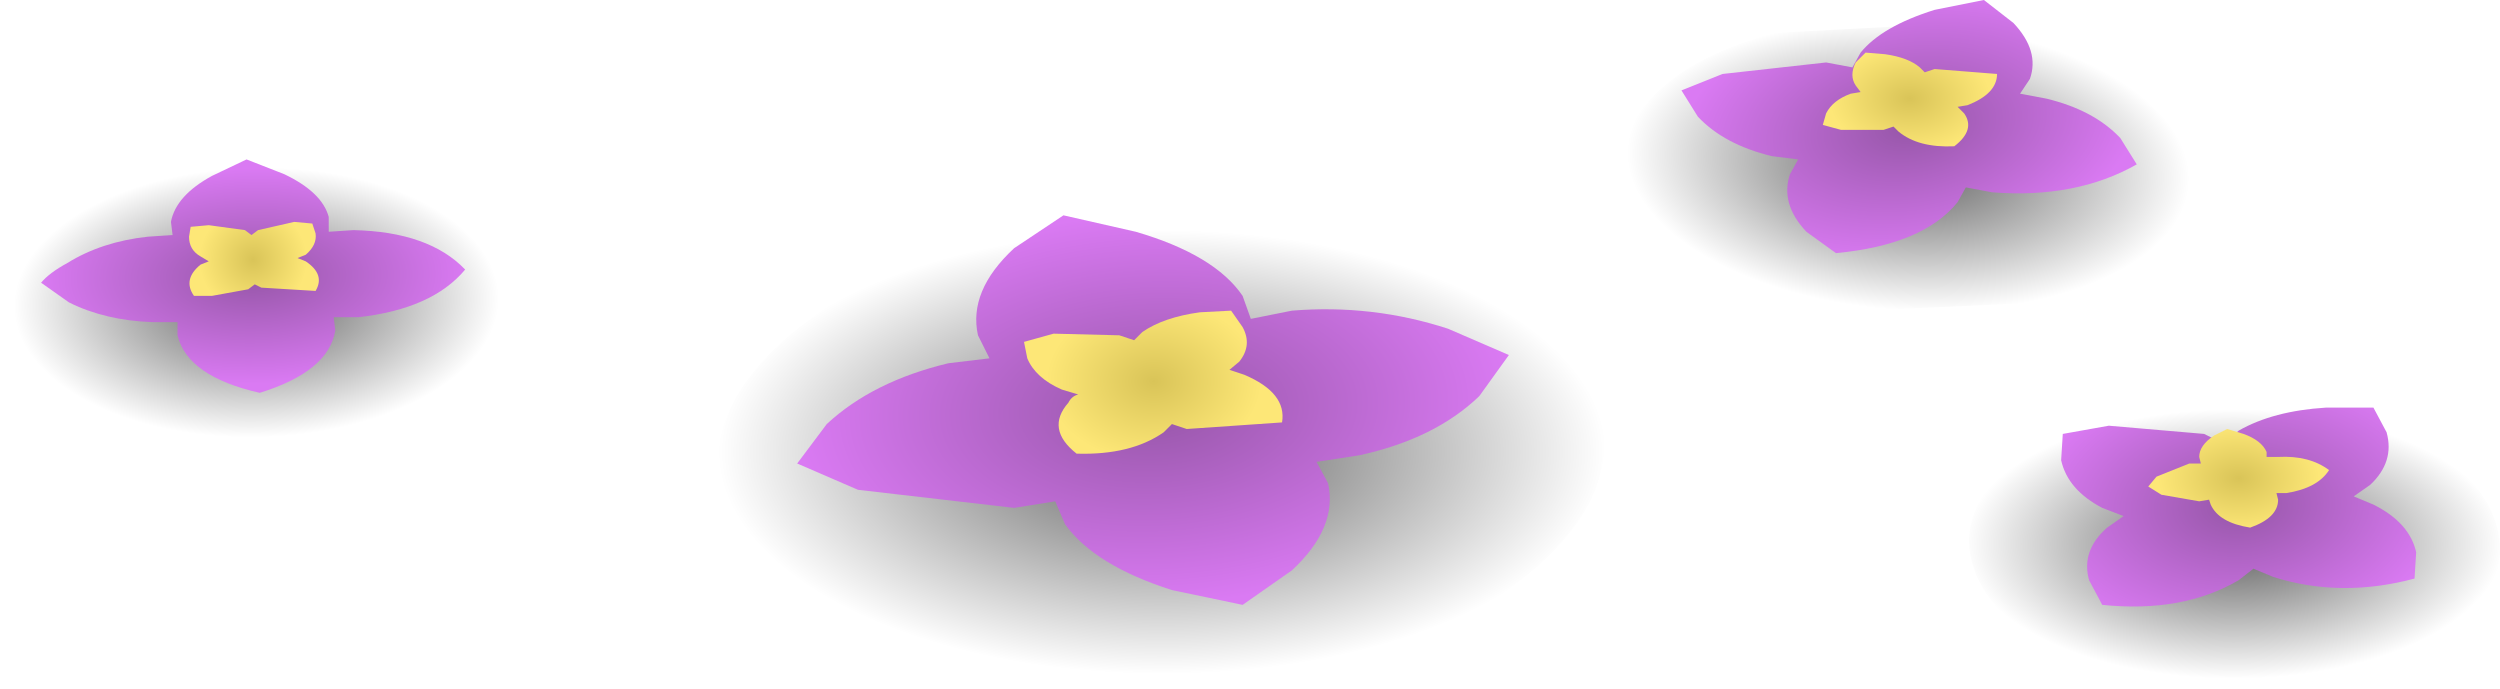 <?xml version="1.0" encoding="UTF-8" standalone="no"?>
<svg xmlns:xlink="http://www.w3.org/1999/xlink" height="20.95px" width="76.05px" xmlns="http://www.w3.org/2000/svg">
  <g transform="matrix(1.0, 0.0, 0.0, 1.0, 0.0, 0.0)">
    <use height="20.95" transform="matrix(1.0, 0.0, 0.0, 1.0, 0.0, 0.0)" width="76.05" xlink:href="#shape0"/>
  </g>
  <defs>
    <g id="shape0" transform="matrix(1.0, 0.0, 0.0, 1.0, 0.0, 0.0)">
      <path d="M7.55 5.1 Q10.8 5.0 13.15 6.15 15.5 7.25 15.6 8.95 15.7 10.65 13.45 11.95 11.25 13.2 8.0 13.3 4.8 13.4 2.45 12.3 0.1 11.15 0.0 9.45 -0.1 7.75 2.1 6.45 4.3 5.2 7.55 5.1" fill="url(#gradient0)" fill-rule="evenodd" stroke="none"/>
      <path d="M7.5 4.85 L8.65 5.3 Q9.8 5.85 10.0 6.6 L10.0 7.05 10.75 7.0 Q13.05 7.05 14.15 8.2 13.15 9.4 10.9 9.65 L10.15 9.65 10.2 10.05 Q10.0 11.3 7.9 11.95 5.7 11.45 5.4 10.2 L5.4 9.8 4.65 9.8 Q3.2 9.75 2.1 9.2 L1.25 8.6 Q1.5 8.3 2.05 8.0 3.1 7.35 4.5 7.2 L5.25 7.15 5.2 6.75 Q5.35 5.95 6.45 5.35 L7.5 4.85" fill="url(#gradient1)" fill-rule="evenodd" stroke="none"/>
      <path d="M6.45 9.0 L5.9 9.0 Q5.55 8.5 6.1 8.05 L6.35 7.95 6.1 7.8 Q5.75 7.6 5.75 7.2 L5.8 6.9 6.35 6.85 7.45 7.0 7.65 7.15 7.85 7.0 8.95 6.75 9.5 6.8 9.6 7.1 Q9.65 7.45 9.3 7.75 L9.05 7.85 9.3 7.95 Q9.9 8.35 9.6 8.85 L7.95 8.75 7.75 8.65 7.55 8.8 6.45 9.0" fill="url(#gradient2)" fill-rule="evenodd" stroke="none"/>
      <path d="M49.7 3.7 Q50.8 1.85 54.0 1.0 L60.65 0.65 Q64.15 1.2 65.8 2.9 67.5 4.6 66.45 6.45 65.35 8.3 62.15 9.2 L55.5 9.5 Q52.0 8.95 50.3 7.25 48.6 5.55 49.7 3.7" fill="url(#gradient3)" fill-rule="evenodd" stroke="none"/>
      <path d="M51.65 3.55 L51.15 2.75 52.4 2.25 55.55 1.9 56.35 2.05 56.6 1.6 Q57.25 0.8 58.85 0.3 L60.35 0.0 61.25 0.7 Q62.05 1.55 61.75 2.4 L61.45 2.85 62.25 3.0 Q63.7 3.35 64.5 4.2 L65.0 5.0 Q63.15 6.05 60.6 5.85 L59.8 5.7 59.55 6.15 Q58.5 7.45 55.85 7.7 L54.95 7.05 Q54.15 6.2 54.45 5.3 L54.7 4.85 53.9 4.75 Q52.45 4.4 51.65 3.55" fill="url(#gradient4)" fill-rule="evenodd" stroke="none"/>
      <path d="M58.85 2.1 L60.75 2.25 Q60.75 2.85 59.85 3.2 L59.55 3.25 59.75 3.45 Q60.1 3.95 59.45 4.45 58.35 4.5 57.75 4.0 L57.6 3.85 57.3 3.95 56.0 3.95 55.45 3.8 55.55 3.45 Q55.75 3.05 56.3 2.85 L56.6 2.8 56.45 2.6 Q56.25 2.3 56.45 1.9 L56.75 1.6 57.35 1.65 Q58.05 1.75 58.4 2.05 L58.55 2.2 58.85 2.1" fill="url(#gradient5)" fill-rule="evenodd" stroke="none"/>
      <path d="M48.4 11.75 Q49.7 14.6 46.8 17.2 43.9 19.8 38.45 20.6 33.05 21.45 28.3 20.0 23.5 18.6 22.25 15.75 20.95 12.95 23.85 10.35 26.75 7.75 32.2 6.9 37.6 6.1 42.35 7.5 47.15 8.95 48.4 11.75" fill="url(#gradient6)" fill-rule="evenodd" stroke="none"/>
      <path d="M29.75 10.2 Q29.45 8.85 30.85 7.55 L32.35 6.55 34.55 7.05 Q36.95 7.75 37.8 9.0 L38.05 9.7 39.3 9.45 Q41.75 9.25 44.05 10.0 L45.9 10.8 45.0 12.05 Q43.65 13.35 41.35 13.85 L40.05 14.05 40.4 14.7 Q40.7 16.05 39.3 17.35 L37.8 18.4 35.65 17.95 Q33.3 17.2 32.4 15.95 L32.1 15.25 30.85 15.45 26.1 14.9 24.25 14.1 25.15 12.9 Q26.55 11.6 28.85 11.05 L30.1 10.9 29.75 10.2" fill="url(#gradient7)" fill-rule="evenodd" stroke="none"/>
      <path d="M31.15 10.4 L32.05 10.15 34.05 10.2 34.5 10.35 34.75 10.1 Q35.4 9.65 36.5 9.5 L37.45 9.45 37.8 9.95 Q38.1 10.5 37.7 11.0 L37.4 11.25 37.85 11.4 Q39.15 11.95 39.0 12.85 L36.1 13.05 35.65 12.9 35.4 13.15 Q34.4 13.85 32.75 13.8 31.8 13.05 32.5 12.25 32.6 12.05 32.8 12.0 L32.3 11.85 Q31.5 11.5 31.25 10.9 L31.15 10.4" fill="url(#gradient8)" fill-rule="evenodd" stroke="none"/>
      <path d="M74.45 19.25 Q72.45 20.7 69.2 20.9 65.9 21.15 63.2 20.05 60.5 18.95 60.0 17.15 59.5 15.35 61.5 13.9 63.5 12.45 66.75 12.25 70.05 12.0 72.75 13.1 75.45 14.2 75.95 16.0 76.45 17.8 74.45 19.25" fill="url(#gradient9)" fill-rule="evenodd" stroke="none"/>
      <path d="M62.7 14.0 L62.75 13.2 64.15 12.95 67.05 13.2 67.65 13.5 68.1 13.1 Q69.15 12.5 70.75 12.4 L72.2 12.4 72.6 13.15 Q72.85 14.05 72.1 14.75 L71.6 15.1 72.2 15.35 Q73.3 15.9 73.5 16.8 L73.45 17.6 Q71.2 18.2 69.15 17.55 L68.55 17.3 68.1 17.65 Q66.4 18.65 63.95 18.4 L63.55 17.65 Q63.3 16.75 64.1 16.05 L64.6 15.7 63.95 15.45 Q62.9 14.9 62.7 14.0" fill="url(#gradient10)" fill-rule="evenodd" stroke="none"/>
      <path d="M69.3 13.9 Q70.25 13.85 70.85 14.3 70.5 14.85 69.55 15.0 L69.25 15.0 69.3 15.2 Q69.3 15.75 68.45 16.05 67.5 15.9 67.25 15.35 L67.2 15.2 66.9 15.25 65.75 15.05 65.35 14.8 65.6 14.5 66.6 14.1 66.95 14.1 66.9 13.9 Q66.9 13.55 67.35 13.25 L67.75 13.05 68.25 13.2 Q68.8 13.4 68.95 13.75 L68.95 13.9 69.3 13.9" fill="url(#gradient11)" fill-rule="evenodd" stroke="none"/>
    </g>
    <radialGradient cx="0" cy="0" gradientTransform="matrix(0.009, -3.0E-4, -3.0E-4, -0.005, 7.8, 9.2)" gradientUnits="userSpaceOnUse" id="gradient0" r="819.2" spreadMethod="pad">
      <stop offset="0.0" stop-color="#000000" stop-opacity="0.62"/>
      <stop offset="1.0" stop-color="#000000" stop-opacity="0.0"/>
    </radialGradient>
    <radialGradient cx="0" cy="0" gradientTransform="matrix(0.008, -2.0E-4, -2.0E-4, -0.004, 7.7, 8.4)" gradientUnits="userSpaceOnUse" id="gradient1" r="819.2" spreadMethod="pad">
      <stop offset="0.0" stop-color="#9656a8"/>
      <stop offset="1.0" stop-color="#da7af3"/>
    </radialGradient>
    <radialGradient cx="0" cy="0" gradientTransform="matrix(0.002, 0.0, 0.0, -0.002, 7.7, 7.9)" gradientUnits="userSpaceOnUse" id="gradient2" r="819.2" spreadMethod="pad">
      <stop offset="0.0" stop-color="#d9c458"/>
      <stop offset="1.0" stop-color="#fde777"/>
    </radialGradient>
    <radialGradient cx="0" cy="0" gradientTransform="matrix(0.01, 0.002, 0.003, -0.005, 58.05, 5.05)" gradientUnits="userSpaceOnUse" id="gradient3" r="819.2" spreadMethod="pad">
      <stop offset="0.0" stop-color="#000000" stop-opacity="0.62"/>
      <stop offset="1.0" stop-color="#000000" stop-opacity="0.0"/>
    </radialGradient>
    <radialGradient cx="0" cy="0" gradientTransform="matrix(0.008, 0.001, 0.003, -0.005, 58.1, 3.85)" gradientUnits="userSpaceOnUse" id="gradient4" r="819.2" spreadMethod="pad">
      <stop offset="0.0" stop-color="#9656a8"/>
      <stop offset="1.0" stop-color="#da7af3"/>
    </radialGradient>
    <radialGradient cx="0" cy="0" gradientTransform="matrix(0.003, 0.0, 0.0, -0.002, 58.1, 3.0)" gradientUnits="userSpaceOnUse" id="gradient5" r="819.2" spreadMethod="pad">
      <stop offset="0.0" stop-color="#d9c458"/>
      <stop offset="1.0" stop-color="#fde777"/>
    </radialGradient>
    <radialGradient cx="0" cy="0" gradientTransform="matrix(0.016, -0.002, -0.004, -0.008, 35.35, 13.75)" gradientUnits="userSpaceOnUse" id="gradient6" r="819.2" spreadMethod="pad">
      <stop offset="0.0" stop-color="#000000" stop-opacity="0.62"/>
      <stop offset="1.0" stop-color="#000000" stop-opacity="0.0"/>
    </radialGradient>
    <radialGradient cx="0" cy="0" gradientTransform="matrix(0.013, -0.002, -0.003, -0.007, 35.1, 12.45)" gradientUnits="userSpaceOnUse" id="gradient7" r="819.2" spreadMethod="pad">
      <stop offset="0.0" stop-color="#9656a8"/>
      <stop offset="1.0" stop-color="#da7af3"/>
    </radialGradient>
    <radialGradient cx="0" cy="0" gradientTransform="matrix(0.004, 0.0, 0.0, -0.003, 35.1, 11.6)" gradientUnits="userSpaceOnUse" id="gradient8" r="819.2" spreadMethod="pad">
      <stop offset="0.0" stop-color="#d9c458"/>
      <stop offset="1.0" stop-color="#fde777"/>
    </radialGradient>
    <radialGradient cx="0" cy="0" gradientTransform="matrix(0.008, 0.003, 0.006, -0.004, 67.95, 16.55)" gradientUnits="userSpaceOnUse" id="gradient9" r="819.2" spreadMethod="pad">
      <stop offset="0.0" stop-color="#000000" stop-opacity="0.62"/>
      <stop offset="1.0" stop-color="#000000" stop-opacity="0.0"/>
    </radialGradient>
    <radialGradient cx="0" cy="0" gradientTransform="matrix(0.006, 0.003, 0.005, -0.004, 68.1, 15.4)" gradientUnits="userSpaceOnUse" id="gradient10" r="819.2" spreadMethod="pad">
      <stop offset="0.0" stop-color="#9656a8"/>
      <stop offset="1.0" stop-color="#da7af3"/>
    </radialGradient>
    <radialGradient cx="0" cy="0" gradientTransform="matrix(0.003, 0.0, 0.0, -0.002, 68.1, 14.55)" gradientUnits="userSpaceOnUse" id="gradient11" r="819.2" spreadMethod="pad">
      <stop offset="0.0" stop-color="#d9c458"/>
      <stop offset="1.0" stop-color="#fde777"/>
    </radialGradient>
  </defs>
</svg>

